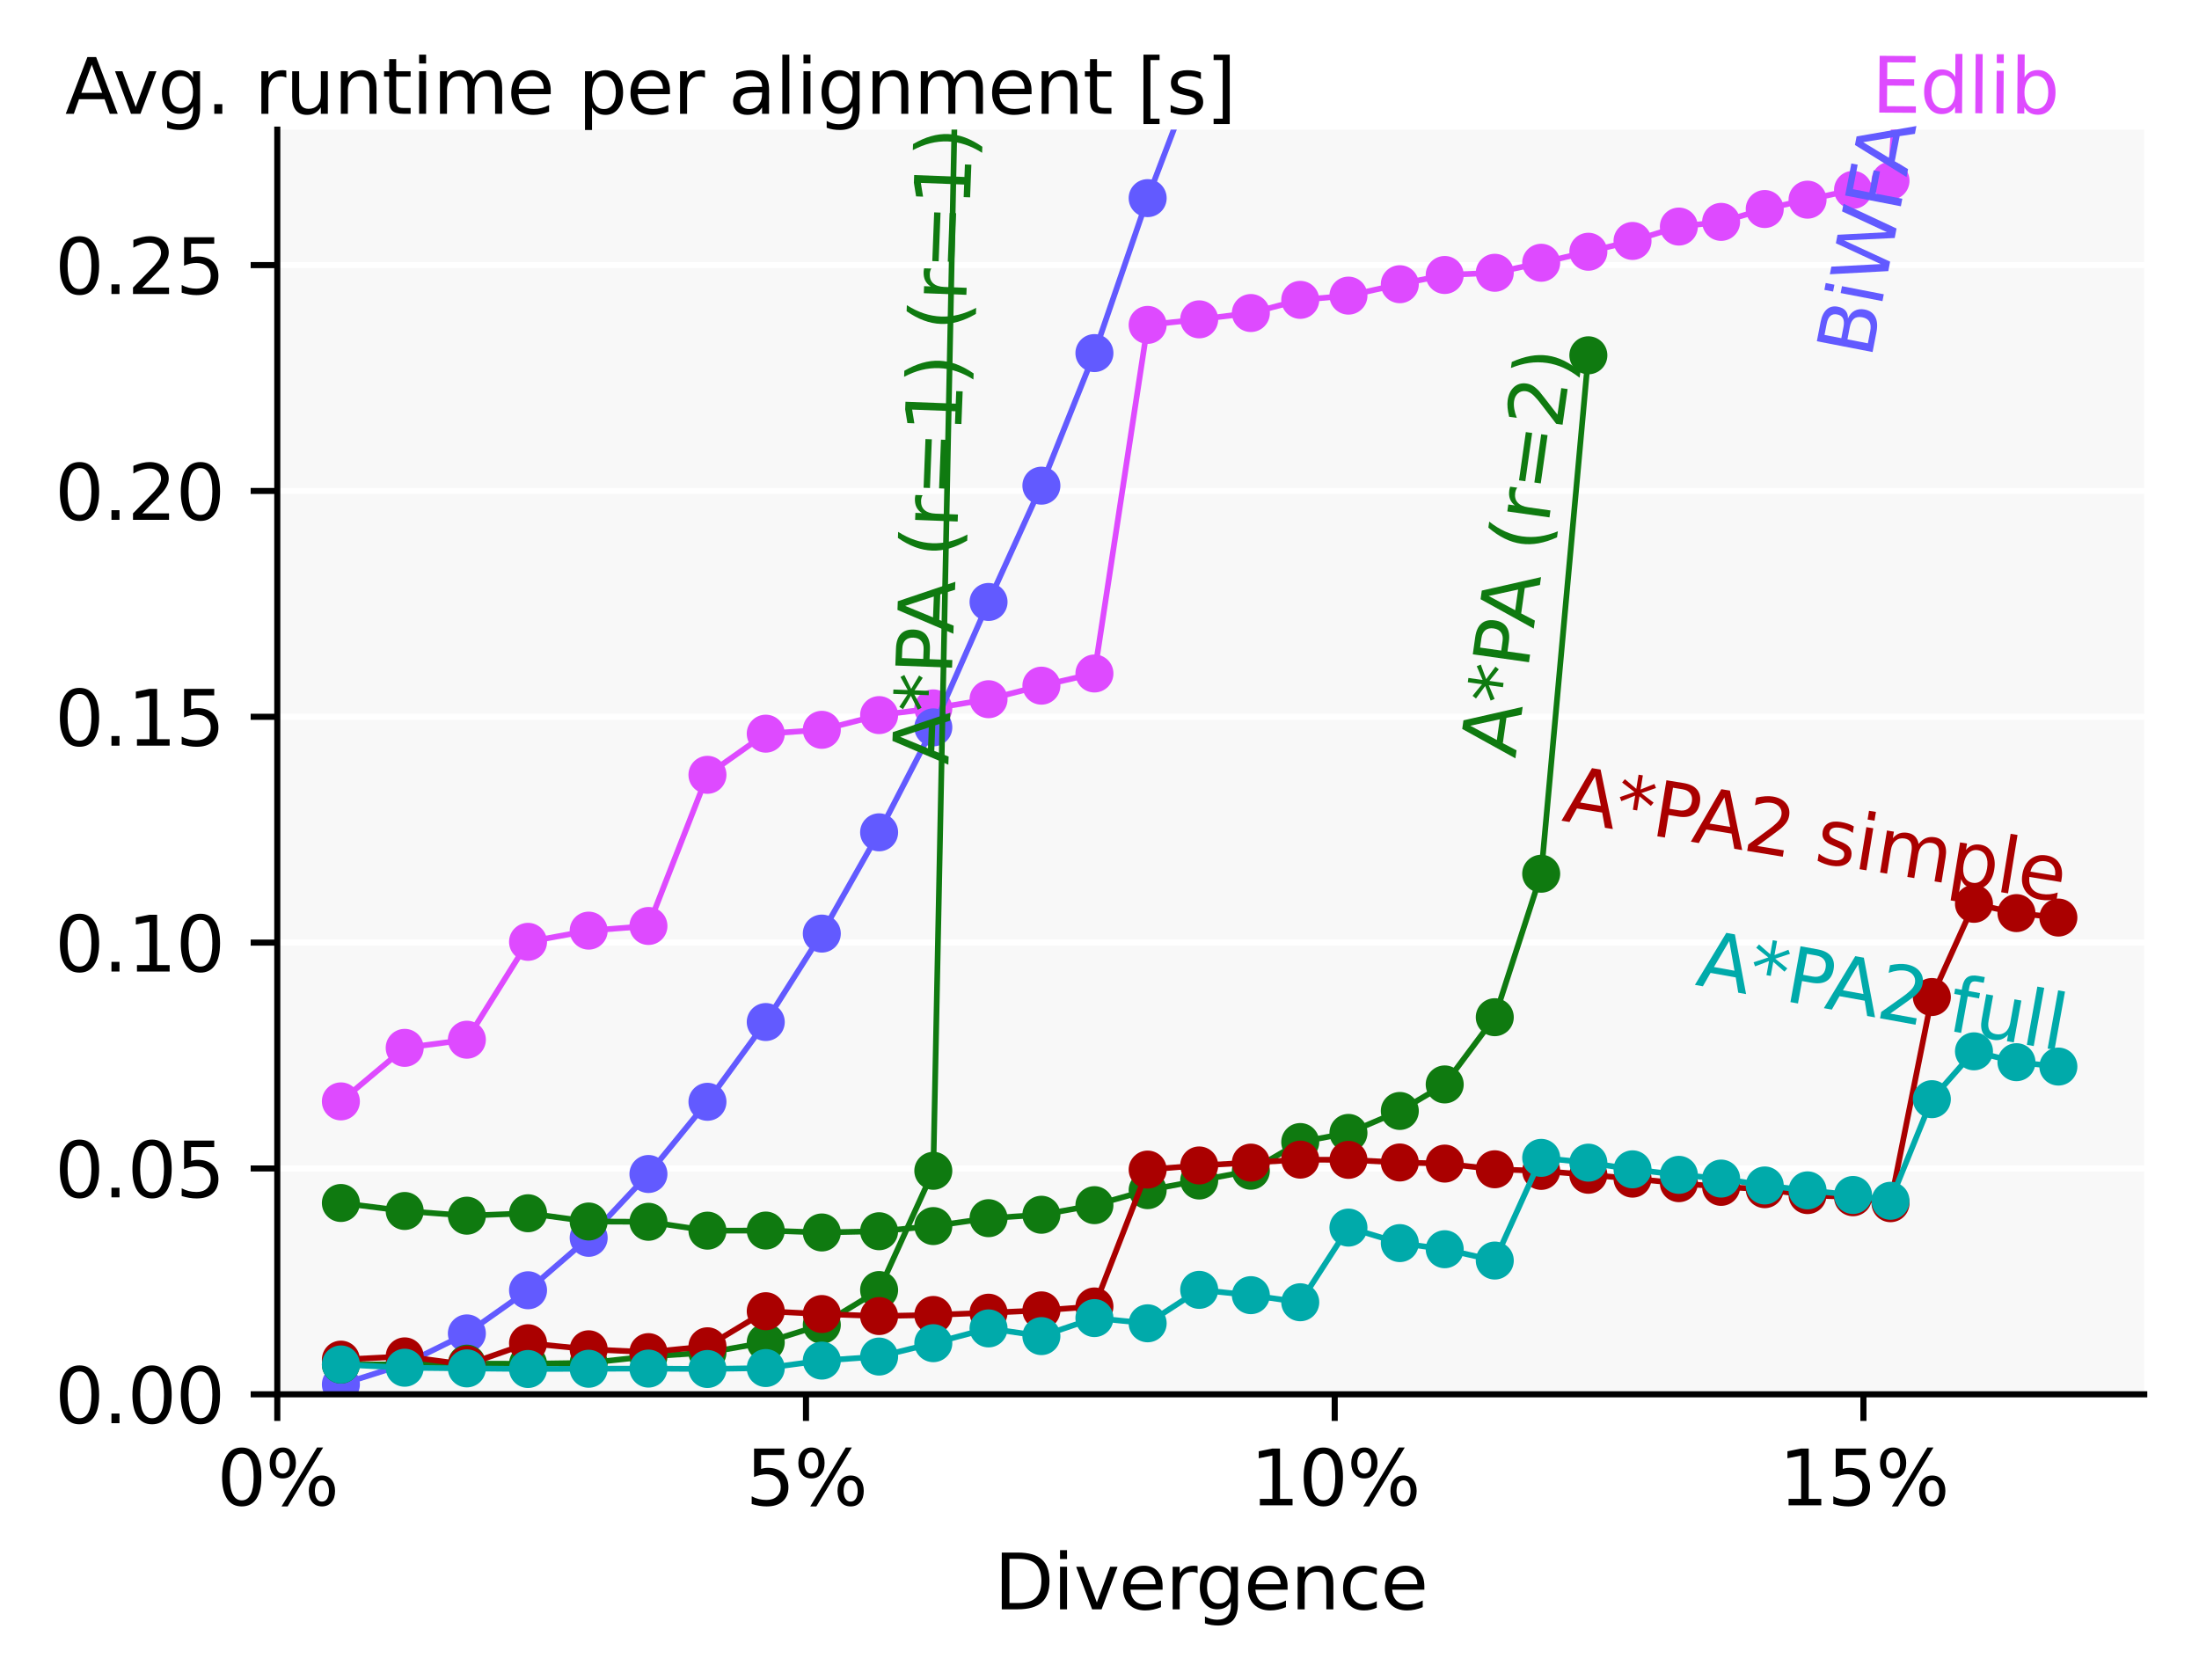 <?xml version="1.0" encoding="utf-8" standalone="no"?>
<!DOCTYPE svg PUBLIC "-//W3C//DTD SVG 1.1//EN"
  "http://www.w3.org/Graphics/SVG/1.1/DTD/svg11.dtd">
<svg xmlns:xlink="http://www.w3.org/1999/xlink" width="289.186pt" height="220.922pt" viewBox="0 0 289.186 220.922" xmlns="http://www.w3.org/2000/svg" version="1.1">
 <defs>
  <style type="text/css">*{stroke-linejoin: round; stroke-linecap: butt}</style>
 </defs>
 <g id="figure_1">
  <g id="patch_1">
   <path d="M 0 220.922 
L 289.186 220.922 
L 289.186 -0 
L 0 -0 
z
" style="fill: #ffffff"/>
  </g>
  <g id="axes_1">
   <g id="patch_2">
    <path d="M 36.466 183.366 
L 281.986 183.366 
L 281.986 17.046 
L 36.466 17.046 
z
" style="fill: #f8f8f8"/>
   </g>
   <g id="matplotlib.axis_1">
    <g id="xtick_1">
     <g id="line2d_1">
      <defs>
       <path id="m371606e695" d="M 0 0 
L 0 3.5 
" style="stroke: #000000; stroke-width: 0.8"/>
      </defs>
      <g>
       <use xlink:href="#m371606e695" x="36.466" y="183.366" style="stroke: #000000; stroke-width: 0.8"/>
      </g>
     </g>
     <g id="text_1">
      <!-- 0% -->
      <g transform="translate(28.534 197.965) scale(0.1 -0.1)">
       <defs>
        <path id="DejaVuSans-30" d="M 2034 4250 
Q 1547 4250 1301 3770 
Q 1056 3291 1056 2328 
Q 1056 1369 1301 889 
Q 1547 409 2034 409 
Q 2525 409 2770 889 
Q 3016 1369 3016 2328 
Q 3016 3291 2770 3770 
Q 2525 4250 2034 4250 
z
M 2034 4750 
Q 2819 4750 3233 4129 
Q 3647 3509 3647 2328 
Q 3647 1150 3233 529 
Q 2819 -91 2034 -91 
Q 1250 -91 836 529 
Q 422 1150 422 2328 
Q 422 3509 836 4129 
Q 1250 4750 2034 4750 
z
" transform="scale(0.016)"/>
        <path id="DejaVuSans-25" d="M 4653 2053 
Q 4381 2053 4226 1822 
Q 4072 1591 4072 1178 
Q 4072 772 4226 539 
Q 4381 306 4653 306 
Q 4919 306 5073 539 
Q 5228 772 5228 1178 
Q 5228 1588 5073 1820 
Q 4919 2053 4653 2053 
z
M 4653 2450 
Q 5147 2450 5437 2106 
Q 5728 1763 5728 1178 
Q 5728 594 5436 251 
Q 5144 -91 4653 -91 
Q 4153 -91 3862 251 
Q 3572 594 3572 1178 
Q 3572 1766 3864 2108 
Q 4156 2450 4653 2450 
z
M 1428 4353 
Q 1159 4353 1004 4120 
Q 850 3888 850 3481 
Q 850 3069 1003 2837 
Q 1156 2606 1428 2606 
Q 1700 2606 1854 2837 
Q 2009 3069 2009 3481 
Q 2009 3884 1853 4118 
Q 1697 4353 1428 4353 
z
M 4250 4750 
L 4750 4750 
L 1831 -91 
L 1331 -91 
L 4250 4750 
z
M 1428 4750 
Q 1922 4750 2215 4408 
Q 2509 4066 2509 3481 
Q 2509 2891 2217 2550 
Q 1925 2209 1428 2209 
Q 931 2209 642 2551 
Q 353 2894 353 3481 
Q 353 4063 643 4406 
Q 934 4750 1428 4750 
z
" transform="scale(0.016)"/>
       </defs>
       <use xlink:href="#DejaVuSans-30"/>
       <use xlink:href="#DejaVuSans-25" x="63.623"/>
      </g>
     </g>
    </g>
    <g id="xtick_2">
     <g id="line2d_2">
      <g>
       <use xlink:href="#m371606e695" x="105.995" y="183.366" style="stroke: #000000; stroke-width: 0.8"/>
      </g>
     </g>
     <g id="text_2">
      <!-- 5% -->
      <g transform="translate(98.063 197.965) scale(0.1 -0.1)">
       <defs>
        <path id="DejaVuSans-35" d="M 691 4666 
L 3169 4666 
L 3169 4134 
L 1269 4134 
L 1269 2991 
Q 1406 3038 1543 3061 
Q 1681 3084 1819 3084 
Q 2600 3084 3056 2656 
Q 3513 2228 3513 1497 
Q 3513 744 3044 326 
Q 2575 -91 1722 -91 
Q 1428 -91 1123 -41 
Q 819 9 494 109 
L 494 744 
Q 775 591 1075 516 
Q 1375 441 1709 441 
Q 2250 441 2565 725 
Q 2881 1009 2881 1497 
Q 2881 1984 2565 2268 
Q 2250 2553 1709 2553 
Q 1456 2553 1204 2497 
Q 953 2441 691 2322 
L 691 4666 
z
" transform="scale(0.016)"/>
       </defs>
       <use xlink:href="#DejaVuSans-35"/>
       <use xlink:href="#DejaVuSans-25" x="63.623"/>
      </g>
     </g>
    </g>
    <g id="xtick_3">
     <g id="line2d_3">
      <g>
       <use xlink:href="#m371606e695" x="175.525" y="183.366" style="stroke: #000000; stroke-width: 0.8"/>
      </g>
     </g>
     <g id="text_3">
      <!-- 10% -->
      <g transform="translate(164.412 197.965) scale(0.1 -0.1)">
       <defs>
        <path id="DejaVuSans-31" d="M 794 531 
L 1825 531 
L 1825 4091 
L 703 3866 
L 703 4441 
L 1819 4666 
L 2450 4666 
L 2450 531 
L 3481 531 
L 3481 0 
L 794 0 
L 794 531 
z
" transform="scale(0.016)"/>
       </defs>
       <use xlink:href="#DejaVuSans-31"/>
       <use xlink:href="#DejaVuSans-30" x="63.623"/>
       <use xlink:href="#DejaVuSans-25" x="127.246"/>
      </g>
     </g>
    </g>
    <g id="xtick_4">
     <g id="line2d_4">
      <g>
       <use xlink:href="#m371606e695" x="245.055" y="183.366" style="stroke: #000000; stroke-width: 0.8"/>
      </g>
     </g>
     <g id="text_4">
      <!-- 15% -->
      <g transform="translate(233.942 197.965) scale(0.1 -0.1)">
       <use xlink:href="#DejaVuSans-31"/>
       <use xlink:href="#DejaVuSans-35" x="63.623"/>
       <use xlink:href="#DejaVuSans-25" x="127.246"/>
      </g>
     </g>
    </g>
    <g id="text_5">
     <!-- Divergence -->
     <g transform="translate(130.737 211.643) scale(0.1 -0.1)">
      <defs>
       <path id="DejaVuSans-44" d="M 1259 4147 
L 1259 519 
L 2022 519 
Q 2988 519 3436 956 
Q 3884 1394 3884 2338 
Q 3884 3275 3436 3711 
Q 2988 4147 2022 4147 
L 1259 4147 
z
M 628 4666 
L 1925 4666 
Q 3281 4666 3915 4102 
Q 4550 3538 4550 2338 
Q 4550 1131 3912 565 
Q 3275 0 1925 0 
L 628 0 
L 628 4666 
z
" transform="scale(0.016)"/>
       <path id="DejaVuSans-69" d="M 603 3500 
L 1178 3500 
L 1178 0 
L 603 0 
L 603 3500 
z
M 603 4863 
L 1178 4863 
L 1178 4134 
L 603 4134 
L 603 4863 
z
" transform="scale(0.016)"/>
       <path id="DejaVuSans-76" d="M 191 3500 
L 800 3500 
L 1894 563 
L 2988 3500 
L 3597 3500 
L 2284 0 
L 1503 0 
L 191 3500 
z
" transform="scale(0.016)"/>
       <path id="DejaVuSans-65" d="M 3597 1894 
L 3597 1613 
L 953 1613 
Q 991 1019 1311 708 
Q 1631 397 2203 397 
Q 2534 397 2845 478 
Q 3156 559 3463 722 
L 3463 178 
Q 3153 47 2828 -22 
Q 2503 -91 2169 -91 
Q 1331 -91 842 396 
Q 353 884 353 1716 
Q 353 2575 817 3079 
Q 1281 3584 2069 3584 
Q 2775 3584 3186 3129 
Q 3597 2675 3597 1894 
z
M 3022 2063 
Q 3016 2534 2758 2815 
Q 2500 3097 2075 3097 
Q 1594 3097 1305 2825 
Q 1016 2553 972 2059 
L 3022 2063 
z
" transform="scale(0.016)"/>
       <path id="DejaVuSans-72" d="M 2631 2963 
Q 2534 3019 2420 3045 
Q 2306 3072 2169 3072 
Q 1681 3072 1420 2755 
Q 1159 2438 1159 1844 
L 1159 0 
L 581 0 
L 581 3500 
L 1159 3500 
L 1159 2956 
Q 1341 3275 1631 3429 
Q 1922 3584 2338 3584 
Q 2397 3584 2469 3576 
Q 2541 3569 2628 3553 
L 2631 2963 
z
" transform="scale(0.016)"/>
       <path id="DejaVuSans-67" d="M 2906 1791 
Q 2906 2416 2648 2759 
Q 2391 3103 1925 3103 
Q 1463 3103 1205 2759 
Q 947 2416 947 1791 
Q 947 1169 1205 825 
Q 1463 481 1925 481 
Q 2391 481 2648 825 
Q 2906 1169 2906 1791 
z
M 3481 434 
Q 3481 -459 3084 -895 
Q 2688 -1331 1869 -1331 
Q 1566 -1331 1297 -1286 
Q 1028 -1241 775 -1147 
L 775 -588 
Q 1028 -725 1275 -790 
Q 1522 -856 1778 -856 
Q 2344 -856 2625 -561 
Q 2906 -266 2906 331 
L 2906 616 
Q 2728 306 2450 153 
Q 2172 0 1784 0 
Q 1141 0 747 490 
Q 353 981 353 1791 
Q 353 2603 747 3093 
Q 1141 3584 1784 3584 
Q 2172 3584 2450 3431 
Q 2728 3278 2906 2969 
L 2906 3500 
L 3481 3500 
L 3481 434 
z
" transform="scale(0.016)"/>
       <path id="DejaVuSans-6e" d="M 3513 2113 
L 3513 0 
L 2938 0 
L 2938 2094 
Q 2938 2591 2744 2837 
Q 2550 3084 2163 3084 
Q 1697 3084 1428 2787 
Q 1159 2491 1159 1978 
L 1159 0 
L 581 0 
L 581 3500 
L 1159 3500 
L 1159 2956 
Q 1366 3272 1645 3428 
Q 1925 3584 2291 3584 
Q 2894 3584 3203 3211 
Q 3513 2838 3513 2113 
z
" transform="scale(0.016)"/>
       <path id="DejaVuSans-63" d="M 3122 3366 
L 3122 2828 
Q 2878 2963 2633 3030 
Q 2388 3097 2138 3097 
Q 1578 3097 1268 2742 
Q 959 2388 959 1747 
Q 959 1106 1268 751 
Q 1578 397 2138 397 
Q 2388 397 2633 464 
Q 2878 531 3122 666 
L 3122 134 
Q 2881 22 2623 -34 
Q 2366 -91 2075 -91 
Q 1284 -91 818 406 
Q 353 903 353 1747 
Q 353 2603 823 3093 
Q 1294 3584 2113 3584 
Q 2378 3584 2631 3529 
Q 2884 3475 3122 3366 
z
" transform="scale(0.016)"/>
      </defs>
      <use xlink:href="#DejaVuSans-44"/>
      <use xlink:href="#DejaVuSans-69" x="77.002"/>
      <use xlink:href="#DejaVuSans-76" x="104.785"/>
      <use xlink:href="#DejaVuSans-65" x="163.965"/>
      <use xlink:href="#DejaVuSans-72" x="225.488"/>
      <use xlink:href="#DejaVuSans-67" x="264.852"/>
      <use xlink:href="#DejaVuSans-65" x="328.328"/>
      <use xlink:href="#DejaVuSans-6e" x="389.852"/>
      <use xlink:href="#DejaVuSans-63" x="453.23"/>
      <use xlink:href="#DejaVuSans-65" x="508.211"/>
     </g>
    </g>
   </g>
   <g id="matplotlib.axis_2">
    <g id="ytick_1">
     <g id="line2d_5">
      <path d="M 36.466 183.366 
L 281.986 183.366 
" clip-path="url(#paf79684fc0)" style="fill: none; stroke: #ffffff; stroke-width: 0.8; stroke-linecap: square"/>
     </g>
     <g id="line2d_6">
      <defs>
       <path id="m4e5c01d23a" d="M 0 0 
L -3.5 0 
" style="stroke: #000000; stroke-width: 0.8"/>
      </defs>
      <g>
       <use xlink:href="#m4e5c01d23a" x="36.466" y="183.366" style="stroke: #000000; stroke-width: 0.8"/>
      </g>
     </g>
     <g id="text_6">
      <!-- 0.00 -->
      <g transform="translate(7.2 187.165) scale(0.1 -0.1)">
       <defs>
        <path id="DejaVuSans-2e" d="M 684 794 
L 1344 794 
L 1344 0 
L 684 0 
L 684 794 
z
" transform="scale(0.016)"/>
       </defs>
       <use xlink:href="#DejaVuSans-30"/>
       <use xlink:href="#DejaVuSans-2e" x="63.623"/>
       <use xlink:href="#DejaVuSans-30" x="95.41"/>
       <use xlink:href="#DejaVuSans-30" x="159.033"/>
      </g>
     </g>
    </g>
    <g id="ytick_2">
     <g id="line2d_7">
      <path d="M 36.466 153.666 
L 281.986 153.666 
" clip-path="url(#paf79684fc0)" style="fill: none; stroke: #ffffff; stroke-width: 0.8; stroke-linecap: square"/>
     </g>
     <g id="line2d_8">
      <g>
       <use xlink:href="#m4e5c01d23a" x="36.466" y="153.666" style="stroke: #000000; stroke-width: 0.8"/>
      </g>
     </g>
     <g id="text_7">
      <!-- 0.05 -->
      <g transform="translate(7.2 157.465) scale(0.1 -0.1)">
       <use xlink:href="#DejaVuSans-30"/>
       <use xlink:href="#DejaVuSans-2e" x="63.623"/>
       <use xlink:href="#DejaVuSans-30" x="95.41"/>
       <use xlink:href="#DejaVuSans-35" x="159.033"/>
      </g>
     </g>
    </g>
    <g id="ytick_3">
     <g id="line2d_9">
      <path d="M 36.466 123.966 
L 281.986 123.966 
" clip-path="url(#paf79684fc0)" style="fill: none; stroke: #ffffff; stroke-width: 0.8; stroke-linecap: square"/>
     </g>
     <g id="line2d_10">
      <g>
       <use xlink:href="#m4e5c01d23a" x="36.466" y="123.966" style="stroke: #000000; stroke-width: 0.8"/>
      </g>
     </g>
     <g id="text_8">
      <!-- 0.10 -->
      <g transform="translate(7.2 127.765) scale(0.1 -0.1)">
       <use xlink:href="#DejaVuSans-30"/>
       <use xlink:href="#DejaVuSans-2e" x="63.623"/>
       <use xlink:href="#DejaVuSans-31" x="95.41"/>
       <use xlink:href="#DejaVuSans-30" x="159.033"/>
      </g>
     </g>
    </g>
    <g id="ytick_4">
     <g id="line2d_11">
      <path d="M 36.466 94.266 
L 281.986 94.266 
" clip-path="url(#paf79684fc0)" style="fill: none; stroke: #ffffff; stroke-width: 0.8; stroke-linecap: square"/>
     </g>
     <g id="line2d_12">
      <g>
       <use xlink:href="#m4e5c01d23a" x="36.466" y="94.266" style="stroke: #000000; stroke-width: 0.8"/>
      </g>
     </g>
     <g id="text_9">
      <!-- 0.15 -->
      <g transform="translate(7.2 98.065) scale(0.1 -0.1)">
       <use xlink:href="#DejaVuSans-30"/>
       <use xlink:href="#DejaVuSans-2e" x="63.623"/>
       <use xlink:href="#DejaVuSans-31" x="95.41"/>
       <use xlink:href="#DejaVuSans-35" x="159.033"/>
      </g>
     </g>
    </g>
    <g id="ytick_5">
     <g id="line2d_13">
      <path d="M 36.466 64.566 
L 281.986 64.566 
" clip-path="url(#paf79684fc0)" style="fill: none; stroke: #ffffff; stroke-width: 0.8; stroke-linecap: square"/>
     </g>
     <g id="line2d_14">
      <g>
       <use xlink:href="#m4e5c01d23a" x="36.466" y="64.566" style="stroke: #000000; stroke-width: 0.8"/>
      </g>
     </g>
     <g id="text_10">
      <!-- 0.20 -->
      <g transform="translate(7.2 68.365) scale(0.1 -0.1)">
       <defs>
        <path id="DejaVuSans-32" d="M 1228 531 
L 3431 531 
L 3431 0 
L 469 0 
L 469 531 
Q 828 903 1448 1529 
Q 2069 2156 2228 2338 
Q 2531 2678 2651 2914 
Q 2772 3150 2772 3378 
Q 2772 3750 2511 3984 
Q 2250 4219 1831 4219 
Q 1534 4219 1204 4116 
Q 875 4013 500 3803 
L 500 4441 
Q 881 4594 1212 4672 
Q 1544 4750 1819 4750 
Q 2544 4750 2975 4387 
Q 3406 4025 3406 3419 
Q 3406 3131 3298 2873 
Q 3191 2616 2906 2266 
Q 2828 2175 2409 1742 
Q 1991 1309 1228 531 
z
" transform="scale(0.016)"/>
       </defs>
       <use xlink:href="#DejaVuSans-30"/>
       <use xlink:href="#DejaVuSans-2e" x="63.623"/>
       <use xlink:href="#DejaVuSans-32" x="95.41"/>
       <use xlink:href="#DejaVuSans-30" x="159.033"/>
      </g>
     </g>
    </g>
    <g id="ytick_6">
     <g id="line2d_15">
      <path d="M 36.466 34.866 
L 281.986 34.866 
" clip-path="url(#paf79684fc0)" style="fill: none; stroke: #ffffff; stroke-width: 0.8; stroke-linecap: square"/>
     </g>
     <g id="line2d_16">
      <g>
       <use xlink:href="#m4e5c01d23a" x="36.466" y="34.866" style="stroke: #000000; stroke-width: 0.8"/>
      </g>
     </g>
     <g id="text_11">
      <!-- 0.25 -->
      <g transform="translate(7.2 38.665) scale(0.1 -0.1)">
       <use xlink:href="#DejaVuSans-30"/>
       <use xlink:href="#DejaVuSans-2e" x="63.623"/>
       <use xlink:href="#DejaVuSans-32" x="95.41"/>
       <use xlink:href="#DejaVuSans-35" x="159.033"/>
      </g>
     </g>
    </g>
    <g id="text_12">
     <!-- Avg. runtime per alignment [s] -->
     <g transform="translate(8.566 14.966) scale(0.1 -0.1)">
      <defs>
       <path id="DejaVuSans-41" d="M 2188 4044 
L 1331 1722 
L 3047 1722 
L 2188 4044 
z
M 1831 4666 
L 2547 4666 
L 4325 0 
L 3669 0 
L 3244 1197 
L 1141 1197 
L 716 0 
L 50 0 
L 1831 4666 
z
" transform="scale(0.016)"/>
       <path id="DejaVuSans-20" transform="scale(0.016)"/>
       <path id="DejaVuSans-75" d="M 544 1381 
L 544 3500 
L 1119 3500 
L 1119 1403 
Q 1119 906 1312 657 
Q 1506 409 1894 409 
Q 2359 409 2629 706 
Q 2900 1003 2900 1516 
L 2900 3500 
L 3475 3500 
L 3475 0 
L 2900 0 
L 2900 538 
Q 2691 219 2414 64 
Q 2138 -91 1772 -91 
Q 1169 -91 856 284 
Q 544 659 544 1381 
z
M 1991 3584 
L 1991 3584 
z
" transform="scale(0.016)"/>
       <path id="DejaVuSans-74" d="M 1172 4494 
L 1172 3500 
L 2356 3500 
L 2356 3053 
L 1172 3053 
L 1172 1153 
Q 1172 725 1289 603 
Q 1406 481 1766 481 
L 2356 481 
L 2356 0 
L 1766 0 
Q 1100 0 847 248 
Q 594 497 594 1153 
L 594 3053 
L 172 3053 
L 172 3500 
L 594 3500 
L 594 4494 
L 1172 4494 
z
" transform="scale(0.016)"/>
       <path id="DejaVuSans-6d" d="M 3328 2828 
Q 3544 3216 3844 3400 
Q 4144 3584 4550 3584 
Q 5097 3584 5394 3201 
Q 5691 2819 5691 2113 
L 5691 0 
L 5113 0 
L 5113 2094 
Q 5113 2597 4934 2840 
Q 4756 3084 4391 3084 
Q 3944 3084 3684 2787 
Q 3425 2491 3425 1978 
L 3425 0 
L 2847 0 
L 2847 2094 
Q 2847 2600 2669 2842 
Q 2491 3084 2119 3084 
Q 1678 3084 1418 2786 
Q 1159 2488 1159 1978 
L 1159 0 
L 581 0 
L 581 3500 
L 1159 3500 
L 1159 2956 
Q 1356 3278 1631 3431 
Q 1906 3584 2284 3584 
Q 2666 3584 2933 3390 
Q 3200 3197 3328 2828 
z
" transform="scale(0.016)"/>
       <path id="DejaVuSans-70" d="M 1159 525 
L 1159 -1331 
L 581 -1331 
L 581 3500 
L 1159 3500 
L 1159 2969 
Q 1341 3281 1617 3432 
Q 1894 3584 2278 3584 
Q 2916 3584 3314 3078 
Q 3713 2572 3713 1747 
Q 3713 922 3314 415 
Q 2916 -91 2278 -91 
Q 1894 -91 1617 61 
Q 1341 213 1159 525 
z
M 3116 1747 
Q 3116 2381 2855 2742 
Q 2594 3103 2138 3103 
Q 1681 3103 1420 2742 
Q 1159 2381 1159 1747 
Q 1159 1113 1420 752 
Q 1681 391 2138 391 
Q 2594 391 2855 752 
Q 3116 1113 3116 1747 
z
" transform="scale(0.016)"/>
       <path id="DejaVuSans-61" d="M 2194 1759 
Q 1497 1759 1228 1600 
Q 959 1441 959 1056 
Q 959 750 1161 570 
Q 1363 391 1709 391 
Q 2188 391 2477 730 
Q 2766 1069 2766 1631 
L 2766 1759 
L 2194 1759 
z
M 3341 1997 
L 3341 0 
L 2766 0 
L 2766 531 
Q 2569 213 2275 61 
Q 1981 -91 1556 -91 
Q 1019 -91 701 211 
Q 384 513 384 1019 
Q 384 1609 779 1909 
Q 1175 2209 1959 2209 
L 2766 2209 
L 2766 2266 
Q 2766 2663 2505 2880 
Q 2244 3097 1772 3097 
Q 1472 3097 1187 3025 
Q 903 2953 641 2809 
L 641 3341 
Q 956 3463 1253 3523 
Q 1550 3584 1831 3584 
Q 2591 3584 2966 3190 
Q 3341 2797 3341 1997 
z
" transform="scale(0.016)"/>
       <path id="DejaVuSans-6c" d="M 603 4863 
L 1178 4863 
L 1178 0 
L 603 0 
L 603 4863 
z
" transform="scale(0.016)"/>
       <path id="DejaVuSans-5b" d="M 550 4863 
L 1875 4863 
L 1875 4416 
L 1125 4416 
L 1125 -397 
L 1875 -397 
L 1875 -844 
L 550 -844 
L 550 4863 
z
" transform="scale(0.016)"/>
       <path id="DejaVuSans-73" d="M 2834 3397 
L 2834 2853 
Q 2591 2978 2328 3040 
Q 2066 3103 1784 3103 
Q 1356 3103 1142 2972 
Q 928 2841 928 2578 
Q 928 2378 1081 2264 
Q 1234 2150 1697 2047 
L 1894 2003 
Q 2506 1872 2764 1633 
Q 3022 1394 3022 966 
Q 3022 478 2636 193 
Q 2250 -91 1575 -91 
Q 1294 -91 989 -36 
Q 684 19 347 128 
L 347 722 
Q 666 556 975 473 
Q 1284 391 1588 391 
Q 1994 391 2212 530 
Q 2431 669 2431 922 
Q 2431 1156 2273 1281 
Q 2116 1406 1581 1522 
L 1381 1569 
Q 847 1681 609 1914 
Q 372 2147 372 2553 
Q 372 3047 722 3315 
Q 1072 3584 1716 3584 
Q 2034 3584 2315 3537 
Q 2597 3491 2834 3397 
z
" transform="scale(0.016)"/>
       <path id="DejaVuSans-5d" d="M 1947 4863 
L 1947 -844 
L 622 -844 
L 622 -397 
L 1369 -397 
L 1369 4416 
L 622 4416 
L 622 4863 
L 1947 4863 
z
" transform="scale(0.016)"/>
      </defs>
      <use xlink:href="#DejaVuSans-41"/>
      <use xlink:href="#DejaVuSans-76" x="62.533"/>
      <use xlink:href="#DejaVuSans-67" x="121.713"/>
      <use xlink:href="#DejaVuSans-2e" x="185.189"/>
      <use xlink:href="#DejaVuSans-20" x="216.977"/>
      <use xlink:href="#DejaVuSans-72" x="248.764"/>
      <use xlink:href="#DejaVuSans-75" x="289.877"/>
      <use xlink:href="#DejaVuSans-6e" x="353.256"/>
      <use xlink:href="#DejaVuSans-74" x="416.635"/>
      <use xlink:href="#DejaVuSans-69" x="455.844"/>
      <use xlink:href="#DejaVuSans-6d" x="483.627"/>
      <use xlink:href="#DejaVuSans-65" x="581.039"/>
      <use xlink:href="#DejaVuSans-20" x="642.562"/>
      <use xlink:href="#DejaVuSans-70" x="674.35"/>
      <use xlink:href="#DejaVuSans-65" x="737.826"/>
      <use xlink:href="#DejaVuSans-72" x="799.35"/>
      <use xlink:href="#DejaVuSans-20" x="840.463"/>
      <use xlink:href="#DejaVuSans-61" x="872.25"/>
      <use xlink:href="#DejaVuSans-6c" x="933.529"/>
      <use xlink:href="#DejaVuSans-69" x="961.312"/>
      <use xlink:href="#DejaVuSans-67" x="989.096"/>
      <use xlink:href="#DejaVuSans-6e" x="1052.572"/>
      <use xlink:href="#DejaVuSans-6d" x="1115.951"/>
      <use xlink:href="#DejaVuSans-65" x="1213.363"/>
      <use xlink:href="#DejaVuSans-6e" x="1274.887"/>
      <use xlink:href="#DejaVuSans-74" x="1338.266"/>
      <use xlink:href="#DejaVuSans-20" x="1377.475"/>
      <use xlink:href="#DejaVuSans-5b" x="1409.262"/>
      <use xlink:href="#DejaVuSans-73" x="1448.275"/>
      <use xlink:href="#DejaVuSans-5d" x="1500.375"/>
     </g>
    </g>
   </g>
   <g id="line2d_17">
    <path d="M 44.829 144.845 
L 53.221 137.804 
L 61.397 136.734 
L 69.441 123.862 
L 77.415 122.389 
L 85.275 121.777 
L 93.036 101.898 
L 100.703 96.485 
L 108.074 95.979 
L 115.61 94.045 
L 122.738 93.161 
L 130.001 91.954 
L 136.952 90.172 
L 143.926 88.571 
L 150.926 42.728 
L 157.705 41.997 
L 164.498 41.167 
L 170.994 39.436 
L 177.332 38.879 
L 184.086 37.378 
L 189.991 36.164 
L 196.575 35.874 
L 202.68 34.556 
L 208.882 33.107 
L 214.69 31.688 
L 220.785 29.796 
L 226.341 29.18 
L 232.077 27.489 
L 237.708 26.259 
L 243.689 24.968 
L 248.616 23.77 
L 250.158 -1 
" clip-path="url(#paf79684fc0)" style="fill: none; stroke: #de4aff; stroke-width: 0.75; stroke-linecap: square"/>
    <defs>
     <path id="m1a6ff00477" d="M 0 2 
C 0.53 2 1.039 1.789 1.414 1.414 
C 1.789 1.039 2 0.53 2 0 
C 2 -0.53 1.789 -1.039 1.414 -1.414 
C 1.039 -1.789 0.53 -2 0 -2 
C -0.53 -2 -1.039 -1.789 -1.414 -1.414 
C -1.789 -1.039 -2 -0.53 -2 0 
C -2 0.53 -1.789 1.039 -1.414 1.414 
C -1.039 1.789 -0.53 2 0 2 
z
" style="stroke: #de4aff"/>
    </defs>
    <g clip-path="url(#paf79684fc0)">
     <use xlink:href="#m1a6ff00477" x="44.829" y="144.845" style="fill: #de4aff; stroke: #de4aff"/>
     <use xlink:href="#m1a6ff00477" x="53.221" y="137.804" style="fill: #de4aff; stroke: #de4aff"/>
     <use xlink:href="#m1a6ff00477" x="61.397" y="136.734" style="fill: #de4aff; stroke: #de4aff"/>
     <use xlink:href="#m1a6ff00477" x="69.441" y="123.862" style="fill: #de4aff; stroke: #de4aff"/>
     <use xlink:href="#m1a6ff00477" x="77.415" y="122.389" style="fill: #de4aff; stroke: #de4aff"/>
     <use xlink:href="#m1a6ff00477" x="85.275" y="121.777" style="fill: #de4aff; stroke: #de4aff"/>
     <use xlink:href="#m1a6ff00477" x="93.036" y="101.898" style="fill: #de4aff; stroke: #de4aff"/>
     <use xlink:href="#m1a6ff00477" x="100.703" y="96.485" style="fill: #de4aff; stroke: #de4aff"/>
     <use xlink:href="#m1a6ff00477" x="108.074" y="95.979" style="fill: #de4aff; stroke: #de4aff"/>
     <use xlink:href="#m1a6ff00477" x="115.61" y="94.045" style="fill: #de4aff; stroke: #de4aff"/>
     <use xlink:href="#m1a6ff00477" x="122.738" y="93.161" style="fill: #de4aff; stroke: #de4aff"/>
     <use xlink:href="#m1a6ff00477" x="130.001" y="91.954" style="fill: #de4aff; stroke: #de4aff"/>
     <use xlink:href="#m1a6ff00477" x="136.952" y="90.172" style="fill: #de4aff; stroke: #de4aff"/>
     <use xlink:href="#m1a6ff00477" x="143.926" y="88.571" style="fill: #de4aff; stroke: #de4aff"/>
     <use xlink:href="#m1a6ff00477" x="150.926" y="42.728" style="fill: #de4aff; stroke: #de4aff"/>
     <use xlink:href="#m1a6ff00477" x="157.705" y="41.997" style="fill: #de4aff; stroke: #de4aff"/>
     <use xlink:href="#m1a6ff00477" x="164.498" y="41.167" style="fill: #de4aff; stroke: #de4aff"/>
     <use xlink:href="#m1a6ff00477" x="170.994" y="39.436" style="fill: #de4aff; stroke: #de4aff"/>
     <use xlink:href="#m1a6ff00477" x="177.332" y="38.879" style="fill: #de4aff; stroke: #de4aff"/>
     <use xlink:href="#m1a6ff00477" x="184.086" y="37.378" style="fill: #de4aff; stroke: #de4aff"/>
     <use xlink:href="#m1a6ff00477" x="189.991" y="36.164" style="fill: #de4aff; stroke: #de4aff"/>
     <use xlink:href="#m1a6ff00477" x="196.575" y="35.874" style="fill: #de4aff; stroke: #de4aff"/>
     <use xlink:href="#m1a6ff00477" x="202.68" y="34.556" style="fill: #de4aff; stroke: #de4aff"/>
     <use xlink:href="#m1a6ff00477" x="208.882" y="33.107" style="fill: #de4aff; stroke: #de4aff"/>
     <use xlink:href="#m1a6ff00477" x="214.69" y="31.688" style="fill: #de4aff; stroke: #de4aff"/>
     <use xlink:href="#m1a6ff00477" x="220.785" y="29.796" style="fill: #de4aff; stroke: #de4aff"/>
     <use xlink:href="#m1a6ff00477" x="226.341" y="29.18" style="fill: #de4aff; stroke: #de4aff"/>
     <use xlink:href="#m1a6ff00477" x="232.077" y="27.489" style="fill: #de4aff; stroke: #de4aff"/>
     <use xlink:href="#m1a6ff00477" x="237.708" y="26.259" style="fill: #de4aff; stroke: #de4aff"/>
     <use xlink:href="#m1a6ff00477" x="243.689" y="24.968" style="fill: #de4aff; stroke: #de4aff"/>
     <use xlink:href="#m1a6ff00477" x="248.616" y="23.77" style="fill: #de4aff; stroke: #de4aff"/>
     <use xlink:href="#m1a6ff00477" x="250.158" y="-1" style="fill: #de4aff; stroke: #de4aff"/>
    </g>
   </g>
   <g id="line2d_18">
    <path d="M 44.829 182.064 
L 53.221 179.402 
L 61.397 175.357 
L 69.441 169.684 
L 77.415 162.788 
L 85.275 154.394 
L 93.036 144.898 
L 100.703 134.408 
L 108.074 122.777 
L 115.61 109.459 
L 122.738 95.656 
L 130.001 79.164 
L 136.952 63.87 
L 143.926 46.435 
L 150.926 26.057 
L 157.705 8.276 
L 160.753 -1 
" clip-path="url(#paf79684fc0)" style="fill: none; stroke: #625aff; stroke-width: 0.75; stroke-linecap: square"/>
    <defs>
     <path id="m4ee88d805a" d="M 0 2 
C 0.53 2 1.039 1.789 1.414 1.414 
C 1.789 1.039 2 0.53 2 0 
C 2 -0.53 1.789 -1.039 1.414 -1.414 
C 1.039 -1.789 0.53 -2 0 -2 
C -0.53 -2 -1.039 -1.789 -1.414 -1.414 
C -1.789 -1.039 -2 -0.53 -2 0 
C -2 0.53 -1.789 1.039 -1.414 1.414 
C -1.039 1.789 -0.53 2 0 2 
z
" style="stroke: #625aff"/>
    </defs>
    <g clip-path="url(#paf79684fc0)">
     <use xlink:href="#m4ee88d805a" x="44.829" y="182.064" style="fill: #625aff; stroke: #625aff"/>
     <use xlink:href="#m4ee88d805a" x="53.221" y="179.402" style="fill: #625aff; stroke: #625aff"/>
     <use xlink:href="#m4ee88d805a" x="61.397" y="175.357" style="fill: #625aff; stroke: #625aff"/>
     <use xlink:href="#m4ee88d805a" x="69.441" y="169.684" style="fill: #625aff; stroke: #625aff"/>
     <use xlink:href="#m4ee88d805a" x="77.415" y="162.788" style="fill: #625aff; stroke: #625aff"/>
     <use xlink:href="#m4ee88d805a" x="85.275" y="154.394" style="fill: #625aff; stroke: #625aff"/>
     <use xlink:href="#m4ee88d805a" x="93.036" y="144.898" style="fill: #625aff; stroke: #625aff"/>
     <use xlink:href="#m4ee88d805a" x="100.703" y="134.408" style="fill: #625aff; stroke: #625aff"/>
     <use xlink:href="#m4ee88d805a" x="108.074" y="122.777" style="fill: #625aff; stroke: #625aff"/>
     <use xlink:href="#m4ee88d805a" x="115.61" y="109.459" style="fill: #625aff; stroke: #625aff"/>
     <use xlink:href="#m4ee88d805a" x="122.738" y="95.656" style="fill: #625aff; stroke: #625aff"/>
     <use xlink:href="#m4ee88d805a" x="130.001" y="79.164" style="fill: #625aff; stroke: #625aff"/>
     <use xlink:href="#m4ee88d805a" x="136.952" y="63.87" style="fill: #625aff; stroke: #625aff"/>
     <use xlink:href="#m4ee88d805a" x="143.926" y="46.435" style="fill: #625aff; stroke: #625aff"/>
     <use xlink:href="#m4ee88d805a" x="150.926" y="26.057" style="fill: #625aff; stroke: #625aff"/>
     <use xlink:href="#m4ee88d805a" x="157.705" y="8.276" style="fill: #625aff; stroke: #625aff"/>
     <use xlink:href="#m4ee88d805a" x="160.753" y="-1" style="fill: #625aff; stroke: #625aff"/>
    </g>
   </g>
   <g id="line2d_19">
    <path d="M 44.829 158.206 
L 53.221 159.258 
L 61.397 159.877 
L 69.441 159.556 
L 77.415 160.642 
L 85.275 160.679 
L 93.036 161.845 
L 100.703 161.832 
L 108.074 162.083 
L 115.61 161.921 
L 122.738 161.242 
L 130.001 160.204 
L 136.952 159.754 
L 143.926 158.492 
L 150.926 156.519 
L 157.705 155.25 
L 164.498 153.967 
L 170.994 150.19 
L 177.332 148.99 
L 184.086 146.103 
L 189.991 142.614 
L 196.575 133.773 
L 202.68 114.905 
L 208.882 46.726 
" clip-path="url(#paf79684fc0)" style="fill: none; stroke: #0f7a10; stroke-width: 0.75; stroke-linecap: square"/>
    <defs>
     <path id="m0192331620" d="M 0 2 
C 0.53 2 1.039 1.789 1.414 1.414 
C 1.789 1.039 2 0.53 2 0 
C 2 -0.53 1.789 -1.039 1.414 -1.414 
C 1.039 -1.789 0.53 -2 0 -2 
C -0.53 -2 -1.039 -1.789 -1.414 -1.414 
C -1.789 -1.039 -2 -0.53 -2 0 
C -2 0.53 -1.789 1.039 -1.414 1.414 
C -1.039 1.789 -0.53 2 0 2 
z
" style="stroke: #0f7a10"/>
    </defs>
    <g clip-path="url(#paf79684fc0)">
     <use xlink:href="#m0192331620" x="44.829" y="158.206" style="fill: #0f7a10; stroke: #0f7a10"/>
     <use xlink:href="#m0192331620" x="53.221" y="159.258" style="fill: #0f7a10; stroke: #0f7a10"/>
     <use xlink:href="#m0192331620" x="61.397" y="159.877" style="fill: #0f7a10; stroke: #0f7a10"/>
     <use xlink:href="#m0192331620" x="69.441" y="159.556" style="fill: #0f7a10; stroke: #0f7a10"/>
     <use xlink:href="#m0192331620" x="77.415" y="160.642" style="fill: #0f7a10; stroke: #0f7a10"/>
     <use xlink:href="#m0192331620" x="85.275" y="160.679" style="fill: #0f7a10; stroke: #0f7a10"/>
     <use xlink:href="#m0192331620" x="93.036" y="161.845" style="fill: #0f7a10; stroke: #0f7a10"/>
     <use xlink:href="#m0192331620" x="100.703" y="161.832" style="fill: #0f7a10; stroke: #0f7a10"/>
     <use xlink:href="#m0192331620" x="108.074" y="162.083" style="fill: #0f7a10; stroke: #0f7a10"/>
     <use xlink:href="#m0192331620" x="115.61" y="161.921" style="fill: #0f7a10; stroke: #0f7a10"/>
     <use xlink:href="#m0192331620" x="122.738" y="161.242" style="fill: #0f7a10; stroke: #0f7a10"/>
     <use xlink:href="#m0192331620" x="130.001" y="160.204" style="fill: #0f7a10; stroke: #0f7a10"/>
     <use xlink:href="#m0192331620" x="136.952" y="159.754" style="fill: #0f7a10; stroke: #0f7a10"/>
     <use xlink:href="#m0192331620" x="143.926" y="158.492" style="fill: #0f7a10; stroke: #0f7a10"/>
     <use xlink:href="#m0192331620" x="150.926" y="156.519" style="fill: #0f7a10; stroke: #0f7a10"/>
     <use xlink:href="#m0192331620" x="157.705" y="155.25" style="fill: #0f7a10; stroke: #0f7a10"/>
     <use xlink:href="#m0192331620" x="164.498" y="153.967" style="fill: #0f7a10; stroke: #0f7a10"/>
     <use xlink:href="#m0192331620" x="170.994" y="150.19" style="fill: #0f7a10; stroke: #0f7a10"/>
     <use xlink:href="#m0192331620" x="177.332" y="148.99" style="fill: #0f7a10; stroke: #0f7a10"/>
     <use xlink:href="#m0192331620" x="184.086" y="146.103" style="fill: #0f7a10; stroke: #0f7a10"/>
     <use xlink:href="#m0192331620" x="189.991" y="142.614" style="fill: #0f7a10; stroke: #0f7a10"/>
     <use xlink:href="#m0192331620" x="196.575" y="133.773" style="fill: #0f7a10; stroke: #0f7a10"/>
     <use xlink:href="#m0192331620" x="202.68" y="114.905" style="fill: #0f7a10; stroke: #0f7a10"/>
     <use xlink:href="#m0192331620" x="208.882" y="46.726" style="fill: #0f7a10; stroke: #0f7a10"/>
    </g>
   </g>
   <g id="line2d_20">
    <path d="M 44.829 179.461 
L 53.221 179.426 
L 61.397 179.335 
L 69.441 179.347 
L 77.415 179.232 
L 85.275 178.385 
L 93.036 177.885 
L 100.703 176.532 
L 108.074 174.231 
L 115.61 169.656 
L 122.738 153.972 
L 125.872 -1 
" clip-path="url(#paf79684fc0)" style="fill: none; stroke: #0f7a10; stroke-width: 0.75; stroke-linecap: square"/>
    <g clip-path="url(#paf79684fc0)">
     <use xlink:href="#m0192331620" x="44.829" y="179.461" style="fill: #0f7a10; stroke: #0f7a10"/>
     <use xlink:href="#m0192331620" x="53.221" y="179.426" style="fill: #0f7a10; stroke: #0f7a10"/>
     <use xlink:href="#m0192331620" x="61.397" y="179.335" style="fill: #0f7a10; stroke: #0f7a10"/>
     <use xlink:href="#m0192331620" x="69.441" y="179.347" style="fill: #0f7a10; stroke: #0f7a10"/>
     <use xlink:href="#m0192331620" x="77.415" y="179.232" style="fill: #0f7a10; stroke: #0f7a10"/>
     <use xlink:href="#m0192331620" x="85.275" y="178.385" style="fill: #0f7a10; stroke: #0f7a10"/>
     <use xlink:href="#m0192331620" x="93.036" y="177.885" style="fill: #0f7a10; stroke: #0f7a10"/>
     <use xlink:href="#m0192331620" x="100.703" y="176.532" style="fill: #0f7a10; stroke: #0f7a10"/>
     <use xlink:href="#m0192331620" x="108.074" y="174.231" style="fill: #0f7a10; stroke: #0f7a10"/>
     <use xlink:href="#m0192331620" x="115.61" y="169.656" style="fill: #0f7a10; stroke: #0f7a10"/>
     <use xlink:href="#m0192331620" x="122.738" y="153.972" style="fill: #0f7a10; stroke: #0f7a10"/>
     <use xlink:href="#m0192331620" x="125.872" y="-1" style="fill: #0f7a10; stroke: #0f7a10"/>
    </g>
   </g>
   <g id="line2d_21">
    <path d="M 44.829 178.807 
L 53.221 178.378 
L 61.397 179.474 
L 69.441 176.648 
L 77.415 177.446 
L 85.275 177.819 
L 93.036 177.05 
L 100.703 172.438 
L 108.074 172.81 
L 115.61 173.076 
L 122.738 172.933 
L 130.001 172.635 
L 136.952 172.33 
L 143.926 171.814 
L 150.926 153.813 
L 157.705 153.271 
L 164.498 152.897 
L 170.994 152.504 
L 177.332 152.533 
L 184.086 152.879 
L 189.991 153.025 
L 196.575 153.773 
L 202.68 153.986 
L 208.882 154.496 
L 214.69 155.003 
L 220.785 155.601 
L 226.341 156.087 
L 232.077 156.39 
L 237.708 157.169 
L 243.689 157.45 
L 248.616 158.233 
L 254.053 131.119 
L 259.594 118.862 
L 265.181 120.084 
L 270.692 120.668 
" clip-path="url(#paf79684fc0)" style="fill: none; stroke: #aa0000; stroke-width: 0.75; stroke-linecap: square"/>
    <defs>
     <path id="m7a6d339c0f" d="M 0 2 
C 0.53 2 1.039 1.789 1.414 1.414 
C 1.789 1.039 2 0.53 2 0 
C 2 -0.53 1.789 -1.039 1.414 -1.414 
C 1.039 -1.789 0.53 -2 0 -2 
C -0.53 -2 -1.039 -1.789 -1.414 -1.414 
C -1.789 -1.039 -2 -0.53 -2 0 
C -2 0.53 -1.789 1.039 -1.414 1.414 
C -1.039 1.789 -0.53 2 0 2 
z
" style="stroke: #aa0000"/>
    </defs>
    <g clip-path="url(#paf79684fc0)">
     <use xlink:href="#m7a6d339c0f" x="44.829" y="178.807" style="fill: #aa0000; stroke: #aa0000"/>
     <use xlink:href="#m7a6d339c0f" x="53.221" y="178.378" style="fill: #aa0000; stroke: #aa0000"/>
     <use xlink:href="#m7a6d339c0f" x="61.397" y="179.474" style="fill: #aa0000; stroke: #aa0000"/>
     <use xlink:href="#m7a6d339c0f" x="69.441" y="176.648" style="fill: #aa0000; stroke: #aa0000"/>
     <use xlink:href="#m7a6d339c0f" x="77.415" y="177.446" style="fill: #aa0000; stroke: #aa0000"/>
     <use xlink:href="#m7a6d339c0f" x="85.275" y="177.819" style="fill: #aa0000; stroke: #aa0000"/>
     <use xlink:href="#m7a6d339c0f" x="93.036" y="177.05" style="fill: #aa0000; stroke: #aa0000"/>
     <use xlink:href="#m7a6d339c0f" x="100.703" y="172.438" style="fill: #aa0000; stroke: #aa0000"/>
     <use xlink:href="#m7a6d339c0f" x="108.074" y="172.81" style="fill: #aa0000; stroke: #aa0000"/>
     <use xlink:href="#m7a6d339c0f" x="115.61" y="173.076" style="fill: #aa0000; stroke: #aa0000"/>
     <use xlink:href="#m7a6d339c0f" x="122.738" y="172.933" style="fill: #aa0000; stroke: #aa0000"/>
     <use xlink:href="#m7a6d339c0f" x="130.001" y="172.635" style="fill: #aa0000; stroke: #aa0000"/>
     <use xlink:href="#m7a6d339c0f" x="136.952" y="172.33" style="fill: #aa0000; stroke: #aa0000"/>
     <use xlink:href="#m7a6d339c0f" x="143.926" y="171.814" style="fill: #aa0000; stroke: #aa0000"/>
     <use xlink:href="#m7a6d339c0f" x="150.926" y="153.813" style="fill: #aa0000; stroke: #aa0000"/>
     <use xlink:href="#m7a6d339c0f" x="157.705" y="153.271" style="fill: #aa0000; stroke: #aa0000"/>
     <use xlink:href="#m7a6d339c0f" x="164.498" y="152.897" style="fill: #aa0000; stroke: #aa0000"/>
     <use xlink:href="#m7a6d339c0f" x="170.994" y="152.504" style="fill: #aa0000; stroke: #aa0000"/>
     <use xlink:href="#m7a6d339c0f" x="177.332" y="152.533" style="fill: #aa0000; stroke: #aa0000"/>
     <use xlink:href="#m7a6d339c0f" x="184.086" y="152.879" style="fill: #aa0000; stroke: #aa0000"/>
     <use xlink:href="#m7a6d339c0f" x="189.991" y="153.025" style="fill: #aa0000; stroke: #aa0000"/>
     <use xlink:href="#m7a6d339c0f" x="196.575" y="153.773" style="fill: #aa0000; stroke: #aa0000"/>
     <use xlink:href="#m7a6d339c0f" x="202.68" y="153.986" style="fill: #aa0000; stroke: #aa0000"/>
     <use xlink:href="#m7a6d339c0f" x="208.882" y="154.496" style="fill: #aa0000; stroke: #aa0000"/>
     <use xlink:href="#m7a6d339c0f" x="214.69" y="155.003" style="fill: #aa0000; stroke: #aa0000"/>
     <use xlink:href="#m7a6d339c0f" x="220.785" y="155.601" style="fill: #aa0000; stroke: #aa0000"/>
     <use xlink:href="#m7a6d339c0f" x="226.341" y="156.087" style="fill: #aa0000; stroke: #aa0000"/>
     <use xlink:href="#m7a6d339c0f" x="232.077" y="156.39" style="fill: #aa0000; stroke: #aa0000"/>
     <use xlink:href="#m7a6d339c0f" x="237.708" y="157.169" style="fill: #aa0000; stroke: #aa0000"/>
     <use xlink:href="#m7a6d339c0f" x="243.689" y="157.45" style="fill: #aa0000; stroke: #aa0000"/>
     <use xlink:href="#m7a6d339c0f" x="248.616" y="158.233" style="fill: #aa0000; stroke: #aa0000"/>
     <use xlink:href="#m7a6d339c0f" x="254.053" y="131.119" style="fill: #aa0000; stroke: #aa0000"/>
     <use xlink:href="#m7a6d339c0f" x="259.594" y="118.862" style="fill: #aa0000; stroke: #aa0000"/>
     <use xlink:href="#m7a6d339c0f" x="265.181" y="120.084" style="fill: #aa0000; stroke: #aa0000"/>
     <use xlink:href="#m7a6d339c0f" x="270.692" y="120.668" style="fill: #aa0000; stroke: #aa0000"/>
    </g>
   </g>
   <g id="line2d_22">
    <path d="M 44.829 179.44 
L 53.221 179.871 
L 61.397 179.958 
L 69.441 180.037 
L 77.415 180.006 
L 85.275 179.984 
L 93.036 180.037 
L 100.703 179.913 
L 108.074 178.933 
L 115.61 178.402 
L 122.738 176.643 
L 130.001 174.701 
L 136.952 175.713 
L 143.926 173.343 
L 150.926 174.029 
L 157.705 169.631 
L 164.498 170.328 
L 170.994 171.26 
L 177.332 161.443 
L 184.086 163.482 
L 189.991 164.288 
L 196.575 165.776 
L 202.68 152.271 
L 208.882 152.902 
L 214.69 153.78 
L 220.785 154.506 
L 226.341 154.995 
L 232.077 155.901 
L 237.708 156.547 
L 243.689 157.154 
L 248.616 157.915 
L 254.053 144.553 
L 259.594 138.261 
L 265.181 139.689 
L 270.692 140.265 
" clip-path="url(#paf79684fc0)" style="fill: none; stroke: #00aaaa; stroke-width: 0.75; stroke-linecap: square"/>
    <defs>
     <path id="m97cb891e92" d="M 0 2 
C 0.53 2 1.039 1.789 1.414 1.414 
C 1.789 1.039 2 0.53 2 0 
C 2 -0.53 1.789 -1.039 1.414 -1.414 
C 1.039 -1.789 0.53 -2 0 -2 
C -0.53 -2 -1.039 -1.789 -1.414 -1.414 
C -1.789 -1.039 -2 -0.53 -2 0 
C -2 0.53 -1.789 1.039 -1.414 1.414 
C -1.039 1.789 -0.53 2 0 2 
z
" style="stroke: #00aaaa"/>
    </defs>
    <g clip-path="url(#paf79684fc0)">
     <use xlink:href="#m97cb891e92" x="44.829" y="179.44" style="fill: #00aaaa; stroke: #00aaaa"/>
     <use xlink:href="#m97cb891e92" x="53.221" y="179.871" style="fill: #00aaaa; stroke: #00aaaa"/>
     <use xlink:href="#m97cb891e92" x="61.397" y="179.958" style="fill: #00aaaa; stroke: #00aaaa"/>
     <use xlink:href="#m97cb891e92" x="69.441" y="180.037" style="fill: #00aaaa; stroke: #00aaaa"/>
     <use xlink:href="#m97cb891e92" x="77.415" y="180.006" style="fill: #00aaaa; stroke: #00aaaa"/>
     <use xlink:href="#m97cb891e92" x="85.275" y="179.984" style="fill: #00aaaa; stroke: #00aaaa"/>
     <use xlink:href="#m97cb891e92" x="93.036" y="180.037" style="fill: #00aaaa; stroke: #00aaaa"/>
     <use xlink:href="#m97cb891e92" x="100.703" y="179.913" style="fill: #00aaaa; stroke: #00aaaa"/>
     <use xlink:href="#m97cb891e92" x="108.074" y="178.933" style="fill: #00aaaa; stroke: #00aaaa"/>
     <use xlink:href="#m97cb891e92" x="115.61" y="178.402" style="fill: #00aaaa; stroke: #00aaaa"/>
     <use xlink:href="#m97cb891e92" x="122.738" y="176.643" style="fill: #00aaaa; stroke: #00aaaa"/>
     <use xlink:href="#m97cb891e92" x="130.001" y="174.701" style="fill: #00aaaa; stroke: #00aaaa"/>
     <use xlink:href="#m97cb891e92" x="136.952" y="175.713" style="fill: #00aaaa; stroke: #00aaaa"/>
     <use xlink:href="#m97cb891e92" x="143.926" y="173.343" style="fill: #00aaaa; stroke: #00aaaa"/>
     <use xlink:href="#m97cb891e92" x="150.926" y="174.029" style="fill: #00aaaa; stroke: #00aaaa"/>
     <use xlink:href="#m97cb891e92" x="157.705" y="169.631" style="fill: #00aaaa; stroke: #00aaaa"/>
     <use xlink:href="#m97cb891e92" x="164.498" y="170.328" style="fill: #00aaaa; stroke: #00aaaa"/>
     <use xlink:href="#m97cb891e92" x="170.994" y="171.26" style="fill: #00aaaa; stroke: #00aaaa"/>
     <use xlink:href="#m97cb891e92" x="177.332" y="161.443" style="fill: #00aaaa; stroke: #00aaaa"/>
     <use xlink:href="#m97cb891e92" x="184.086" y="163.482" style="fill: #00aaaa; stroke: #00aaaa"/>
     <use xlink:href="#m97cb891e92" x="189.991" y="164.288" style="fill: #00aaaa; stroke: #00aaaa"/>
     <use xlink:href="#m97cb891e92" x="196.575" y="165.776" style="fill: #00aaaa; stroke: #00aaaa"/>
     <use xlink:href="#m97cb891e92" x="202.68" y="152.271" style="fill: #00aaaa; stroke: #00aaaa"/>
     <use xlink:href="#m97cb891e92" x="208.882" y="152.902" style="fill: #00aaaa; stroke: #00aaaa"/>
     <use xlink:href="#m97cb891e92" x="214.69" y="153.78" style="fill: #00aaaa; stroke: #00aaaa"/>
     <use xlink:href="#m97cb891e92" x="220.785" y="154.506" style="fill: #00aaaa; stroke: #00aaaa"/>
     <use xlink:href="#m97cb891e92" x="226.341" y="154.995" style="fill: #00aaaa; stroke: #00aaaa"/>
     <use xlink:href="#m97cb891e92" x="232.077" y="155.901" style="fill: #00aaaa; stroke: #00aaaa"/>
     <use xlink:href="#m97cb891e92" x="237.708" y="156.547" style="fill: #00aaaa; stroke: #00aaaa"/>
     <use xlink:href="#m97cb891e92" x="243.689" y="157.154" style="fill: #00aaaa; stroke: #00aaaa"/>
     <use xlink:href="#m97cb891e92" x="248.616" y="157.915" style="fill: #00aaaa; stroke: #00aaaa"/>
     <use xlink:href="#m97cb891e92" x="254.053" y="144.553" style="fill: #00aaaa; stroke: #00aaaa"/>
     <use xlink:href="#m97cb891e92" x="259.594" y="138.261" style="fill: #00aaaa; stroke: #00aaaa"/>
     <use xlink:href="#m97cb891e92" x="265.181" y="139.689" style="fill: #00aaaa; stroke: #00aaaa"/>
     <use xlink:href="#m97cb891e92" x="270.692" y="140.265" style="fill: #00aaaa; stroke: #00aaaa"/>
    </g>
   </g>
   <g id="patch_3">
    <path d="M 36.466 183.366 
L 36.466 17.046 
" style="fill: none; stroke: #000000; stroke-width: 0.8; stroke-linejoin: miter; stroke-linecap: square"/>
   </g>
   <g id="patch_4">
    <path d="M 36.466 183.366 
L 281.986 183.366 
" style="fill: none; stroke: #000000; stroke-width: 0.8; stroke-linejoin: miter; stroke-linecap: square"/>
   </g>
   <g id="text_13">
    <!-- Edlib -->
    <g style="fill: #de4aff" transform="translate(246.135 14.798) rotate(-359.608) scale(0.1 -0.1)">
     <defs>
      <path id="DejaVuSans-45" d="M 628 4666 
L 3578 4666 
L 3578 4134 
L 1259 4134 
L 1259 2753 
L 3481 2753 
L 3481 2222 
L 1259 2222 
L 1259 531 
L 3634 531 
L 3634 0 
L 628 0 
L 628 4666 
z
" transform="scale(0.016)"/>
      <path id="DejaVuSans-64" d="M 2906 2969 
L 2906 4863 
L 3481 4863 
L 3481 0 
L 2906 0 
L 2906 525 
Q 2725 213 2448 61 
Q 2172 -91 1784 -91 
Q 1150 -91 751 415 
Q 353 922 353 1747 
Q 353 2572 751 3078 
Q 1150 3584 1784 3584 
Q 2172 3584 2448 3432 
Q 2725 3281 2906 2969 
z
M 947 1747 
Q 947 1113 1208 752 
Q 1469 391 1925 391 
Q 2381 391 2643 752 
Q 2906 1113 2906 1747 
Q 2906 2381 2643 2742 
Q 2381 3103 1925 3103 
Q 1469 3103 1208 2742 
Q 947 2381 947 1747 
z
" transform="scale(0.016)"/>
      <path id="DejaVuSans-62" d="M 3116 1747 
Q 3116 2381 2855 2742 
Q 2594 3103 2138 3103 
Q 1681 3103 1420 2742 
Q 1159 2381 1159 1747 
Q 1159 1113 1420 752 
Q 1681 391 2138 391 
Q 2594 391 2855 752 
Q 3116 1113 3116 1747 
z
M 1159 2969 
Q 1341 3281 1617 3432 
Q 1894 3584 2278 3584 
Q 2916 3584 3314 3078 
Q 3713 2572 3713 1747 
Q 3713 922 3314 415 
Q 2916 -91 2278 -91 
Q 1894 -91 1617 61 
Q 1341 213 1159 525 
L 1159 0 
L 581 0 
L 581 4863 
L 1159 4863 
L 1159 2969 
z
" transform="scale(0.016)"/>
     </defs>
     <use xlink:href="#DejaVuSans-45"/>
     <use xlink:href="#DejaVuSans-64" x="63.184"/>
     <use xlink:href="#DejaVuSans-6c" x="126.66"/>
     <use xlink:href="#DejaVuSans-69" x="154.443"/>
     <use xlink:href="#DejaVuSans-62" x="182.227"/>
    </g>
   </g>
   <g id="text_14">
    <!-- BiWFA -->
    <g style="fill: #625aff" transform="translate(246.069 47.286) rotate(-79.024) scale(0.1 -0.1)">
     <defs>
      <path id="DejaVuSans-42" d="M 1259 2228 
L 1259 519 
L 2272 519 
Q 2781 519 3026 730 
Q 3272 941 3272 1375 
Q 3272 1813 3026 2020 
Q 2781 2228 2272 2228 
L 1259 2228 
z
M 1259 4147 
L 1259 2741 
L 2194 2741 
Q 2656 2741 2882 2914 
Q 3109 3088 3109 3444 
Q 3109 3797 2882 3972 
Q 2656 4147 2194 4147 
L 1259 4147 
z
M 628 4666 
L 2241 4666 
Q 2963 4666 3353 4366 
Q 3744 4066 3744 3513 
Q 3744 3084 3544 2831 
Q 3344 2578 2956 2516 
Q 3422 2416 3680 2098 
Q 3938 1781 3938 1306 
Q 3938 681 3513 340 
Q 3088 0 2303 0 
L 628 0 
L 628 4666 
z
" transform="scale(0.016)"/>
      <path id="DejaVuSans-57" d="M 213 4666 
L 850 4666 
L 1831 722 
L 2809 4666 
L 3519 4666 
L 4500 722 
L 5478 4666 
L 6119 4666 
L 4947 0 
L 4153 0 
L 3169 4050 
L 2175 0 
L 1381 0 
L 213 4666 
z
" transform="scale(0.016)"/>
      <path id="DejaVuSans-46" d="M 628 4666 
L 3309 4666 
L 3309 4134 
L 1259 4134 
L 1259 2759 
L 3109 2759 
L 3109 2228 
L 1259 2228 
L 1259 0 
L 628 0 
L 628 4666 
z
" transform="scale(0.016)"/>
     </defs>
     <use xlink:href="#DejaVuSans-42"/>
     <use xlink:href="#DejaVuSans-69" x="68.604"/>
     <use xlink:href="#DejaVuSans-57" x="96.387"/>
     <use xlink:href="#DejaVuSans-46" x="195.264"/>
     <use xlink:href="#DejaVuSans-41" x="243.658"/>
    </g>
   </g>
   <g id="text_15">
    <!-- A*PA (r=2) -->
    <g style="fill: #0f7a10" transform="translate(199.277 99.812) rotate(-81.953) scale(0.1 -0.1)">
     <defs>
      <path id="DejaVuSans-2a" d="M 3009 3897 
L 1888 3291 
L 3009 2681 
L 2828 2375 
L 1778 3009 
L 1778 1831 
L 1422 1831 
L 1422 3009 
L 372 2375 
L 191 2681 
L 1313 3291 
L 191 3897 
L 372 4206 
L 1422 3572 
L 1422 4750 
L 1778 4750 
L 1778 3572 
L 2828 4206 
L 3009 3897 
z
" transform="scale(0.016)"/>
      <path id="DejaVuSans-50" d="M 1259 4147 
L 1259 2394 
L 2053 2394 
Q 2494 2394 2734 2622 
Q 2975 2850 2975 3272 
Q 2975 3691 2734 3919 
Q 2494 4147 2053 4147 
L 1259 4147 
z
M 628 4666 
L 2053 4666 
Q 2838 4666 3239 4311 
Q 3641 3956 3641 3272 
Q 3641 2581 3239 2228 
Q 2838 1875 2053 1875 
L 1259 1875 
L 1259 0 
L 628 0 
L 628 4666 
z
" transform="scale(0.016)"/>
      <path id="DejaVuSans-28" d="M 1984 4856 
Q 1566 4138 1362 3434 
Q 1159 2731 1159 2009 
Q 1159 1288 1364 580 
Q 1569 -128 1984 -844 
L 1484 -844 
Q 1016 -109 783 600 
Q 550 1309 550 2009 
Q 550 2706 781 3412 
Q 1013 4119 1484 4856 
L 1984 4856 
z
" transform="scale(0.016)"/>
      <path id="DejaVuSans-3d" d="M 678 2906 
L 4684 2906 
L 4684 2381 
L 678 2381 
L 678 2906 
z
M 678 1631 
L 4684 1631 
L 4684 1100 
L 678 1100 
L 678 1631 
z
" transform="scale(0.016)"/>
      <path id="DejaVuSans-29" d="M 513 4856 
L 1013 4856 
Q 1481 4119 1714 3412 
Q 1947 2706 1947 2009 
Q 1947 1309 1714 600 
Q 1481 -109 1013 -844 
L 513 -844 
Q 928 -128 1133 580 
Q 1338 1288 1338 2009 
Q 1338 2731 1133 3434 
Q 928 4138 513 4856 
z
" transform="scale(0.016)"/>
     </defs>
     <use xlink:href="#DejaVuSans-41"/>
     <use xlink:href="#DejaVuSans-2a" x="68.408"/>
     <use xlink:href="#DejaVuSans-50" x="118.408"/>
     <use xlink:href="#DejaVuSans-41" x="172.336"/>
     <use xlink:href="#DejaVuSans-20" x="240.744"/>
     <use xlink:href="#DejaVuSans-28" x="272.531"/>
     <use xlink:href="#DejaVuSans-72" x="311.545"/>
     <use xlink:href="#DejaVuSans-3d" x="352.658"/>
     <use xlink:href="#DejaVuSans-32" x="436.447"/>
     <use xlink:href="#DejaVuSans-29" x="500.07"/>
    </g>
   </g>
   <g id="text_16">
    <!-- A*PA (r=1) (r=1) -->
    <g style="fill: #0f7a10" transform="translate(124.71 100.647) rotate(-87.801) scale(0.1 -0.1)">
     <use xlink:href="#DejaVuSans-41"/>
     <use xlink:href="#DejaVuSans-2a" x="68.408"/>
     <use xlink:href="#DejaVuSans-50" x="118.408"/>
     <use xlink:href="#DejaVuSans-41" x="172.336"/>
     <use xlink:href="#DejaVuSans-20" x="240.744"/>
     <use xlink:href="#DejaVuSans-28" x="272.531"/>
     <use xlink:href="#DejaVuSans-72" x="311.545"/>
     <use xlink:href="#DejaVuSans-3d" x="352.658"/>
     <use xlink:href="#DejaVuSans-31" x="436.447"/>
     <use xlink:href="#DejaVuSans-29" x="500.07"/>
     <use xlink:href="#DejaVuSans-20" x="539.084"/>
     <use xlink:href="#DejaVuSans-28" x="570.871"/>
     <use xlink:href="#DejaVuSans-72" x="609.885"/>
     <use xlink:href="#DejaVuSans-3d" x="650.998"/>
     <use xlink:href="#DejaVuSans-31" x="734.787"/>
     <use xlink:href="#DejaVuSans-29" x="798.41"/>
    </g>
   </g>
   <g id="text_17">
    <!-- A*PA2 simple -->
    <g style="fill: #aa0000" transform="translate(205.269 107.918) rotate(-350.76) scale(0.1 -0.1)">
     <use xlink:href="#DejaVuSans-41"/>
     <use xlink:href="#DejaVuSans-2a" x="68.408"/>
     <use xlink:href="#DejaVuSans-50" x="118.408"/>
     <use xlink:href="#DejaVuSans-41" x="172.336"/>
     <use xlink:href="#DejaVuSans-32" x="240.744"/>
     <use xlink:href="#DejaVuSans-20" x="304.367"/>
     <use xlink:href="#DejaVuSans-73" x="336.154"/>
     <use xlink:href="#DejaVuSans-69" x="388.254"/>
     <use xlink:href="#DejaVuSans-6d" x="416.037"/>
     <use xlink:href="#DejaVuSans-70" x="513.449"/>
     <use xlink:href="#DejaVuSans-6c" x="576.926"/>
     <use xlink:href="#DejaVuSans-65" x="604.709"/>
    </g>
   </g>
   <g id="text_18">
    <!-- A*PA2 full -->
    <g style="fill: #00aaaa" transform="translate(222.814 129.506) rotate(-349.763) scale(0.1 -0.1)">
     <defs>
      <path id="DejaVuSans-66" d="M 2375 4863 
L 2375 4384 
L 1825 4384 
Q 1516 4384 1395 4259 
Q 1275 4134 1275 3809 
L 1275 3500 
L 2222 3500 
L 2222 3053 
L 1275 3053 
L 1275 0 
L 697 0 
L 697 3053 
L 147 3053 
L 147 3500 
L 697 3500 
L 697 3744 
Q 697 4328 969 4595 
Q 1241 4863 1831 4863 
L 2375 4863 
z
" transform="scale(0.016)"/>
     </defs>
     <use xlink:href="#DejaVuSans-41"/>
     <use xlink:href="#DejaVuSans-2a" x="68.408"/>
     <use xlink:href="#DejaVuSans-50" x="118.408"/>
     <use xlink:href="#DejaVuSans-41" x="172.336"/>
     <use xlink:href="#DejaVuSans-32" x="240.744"/>
     <use xlink:href="#DejaVuSans-20" x="304.367"/>
     <use xlink:href="#DejaVuSans-66" x="336.154"/>
     <use xlink:href="#DejaVuSans-75" x="371.359"/>
     <use xlink:href="#DejaVuSans-6c" x="434.738"/>
     <use xlink:href="#DejaVuSans-6c" x="462.521"/>
    </g>
   </g>
  </g>
 </g>
 <defs>
  <clipPath id="paf79684fc0">
   <rect x="36.466" y="17.046" width="245.52" height="166.32"/>
  </clipPath>
 </defs>
</svg>
